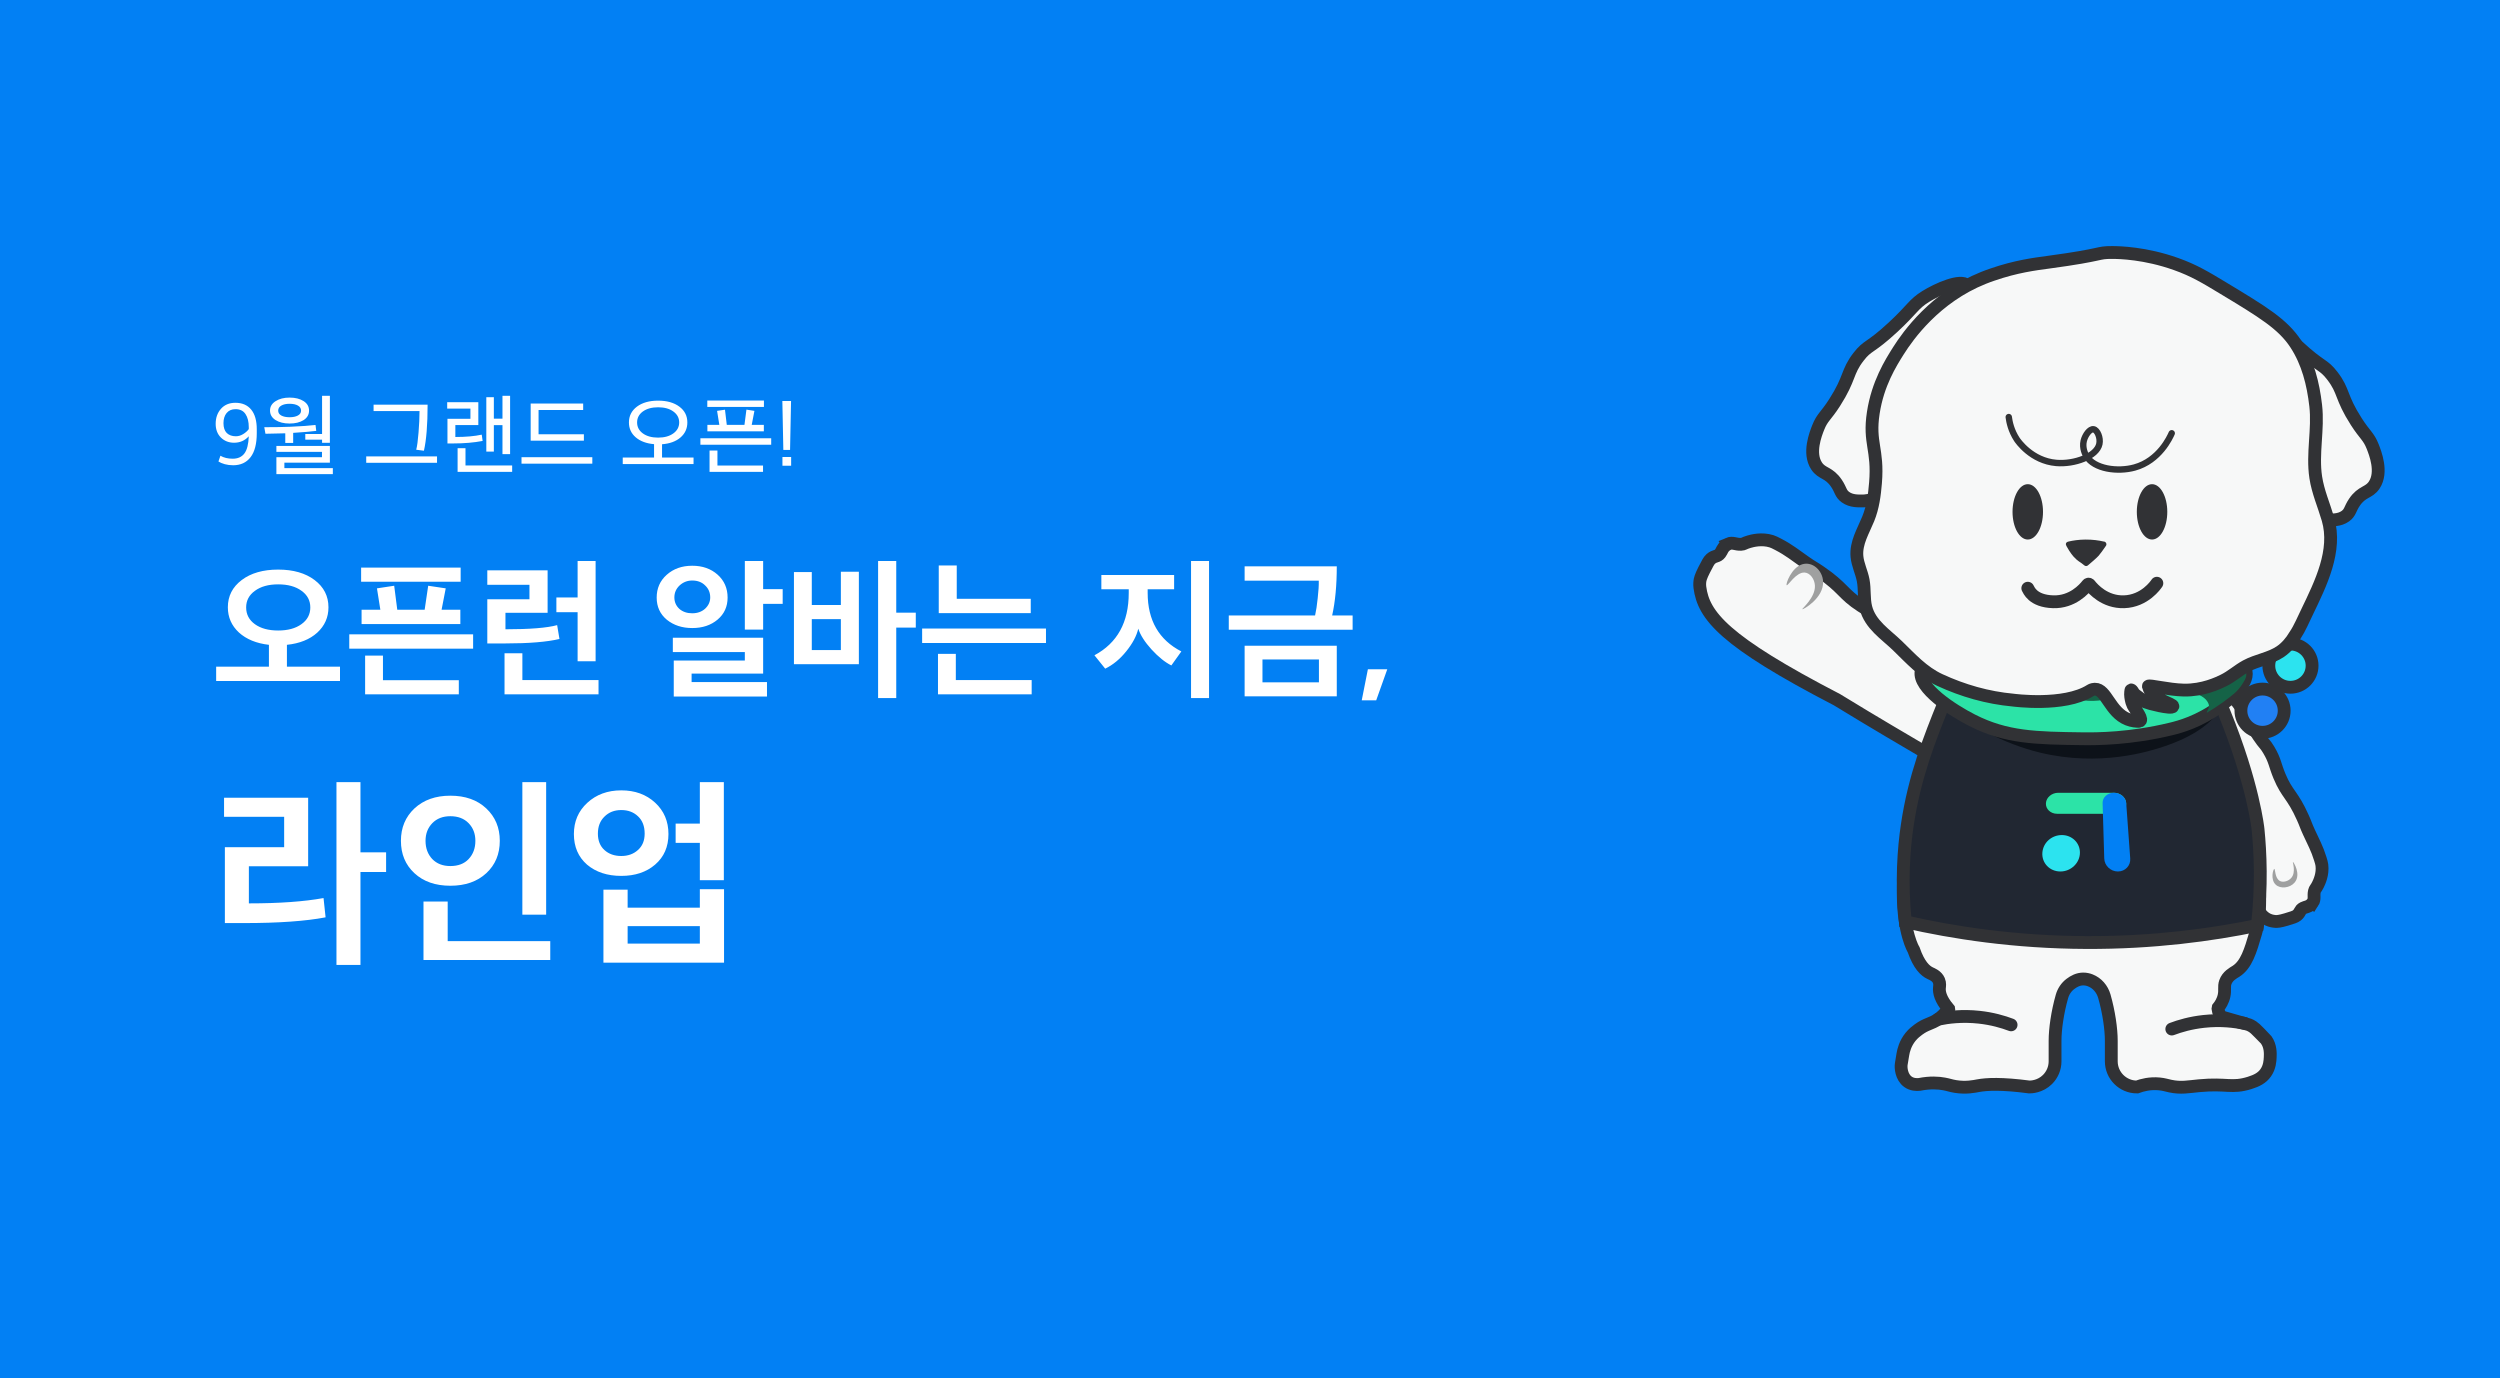<svg width="390" height="215" viewBox="0 0 390 215" fill="none" xmlns="http://www.w3.org/2000/svg">
<rect width="390" height="215" fill="#0280F4"/>
<path d="M36.724 62.836C37.788 62.836 38.609 63.191 39.188 63.9C39.767 64.609 40.056 65.631 40.056 66.966V67.582C40.056 69.234 39.734 70.48 39.09 71.32C38.446 72.16 37.541 72.58 36.374 72.58C35.917 72.58 35.478 72.524 35.058 72.412C34.638 72.291 34.311 72.151 34.078 71.992L34.386 71.096C34.909 71.404 35.548 71.558 36.304 71.558C37.097 71.558 37.699 71.292 38.11 70.76C38.53 70.219 38.763 69.318 38.81 68.058C38.203 68.73 37.438 69.066 36.514 69.066C35.693 69.066 35.007 68.795 34.456 68.254C33.915 67.713 33.644 66.999 33.644 66.112C33.644 65.179 33.919 64.399 34.47 63.774C35.021 63.149 35.772 62.836 36.724 62.836ZM36.738 63.83C36.15 63.83 35.688 64.031 35.352 64.432C35.025 64.833 34.862 65.361 34.862 66.014C34.862 66.695 35.035 67.209 35.38 67.554C35.735 67.89 36.206 68.058 36.794 68.058C37.186 68.058 37.564 67.946 37.928 67.722C38.301 67.498 38.595 67.237 38.81 66.938V66.672C38.81 65.785 38.637 65.09 38.292 64.586C37.956 64.082 37.438 63.83 36.738 63.83ZM51.923 73.966H43.117V71.32H50.229V70.494H43.117V69.57H51.461V72.174H44.363V73.028H51.923V73.966ZM47.359 62.57C47.928 62.934 48.213 63.429 48.213 64.054C48.213 64.679 47.928 65.174 47.359 65.538C46.789 65.893 46.061 66.07 45.175 66.07C44.288 66.07 43.555 65.888 42.977 65.524C42.407 65.16 42.123 64.665 42.123 64.04C42.123 63.433 42.412 62.948 42.991 62.584C43.569 62.211 44.297 62.024 45.175 62.024C46.061 62.024 46.789 62.206 47.359 62.57ZM51.461 69.08H50.243V68.59H47.625V67.708H50.243V61.744H51.461V69.08ZM45.735 69.094H44.503V67.596C42.925 67.633 41.894 67.657 41.409 67.666L41.227 66.644C42.813 66.644 44.167 66.621 45.287 66.574C46.995 66.499 48.306 66.406 49.221 66.294L49.333 67.218C48.558 67.321 47.359 67.423 45.735 67.526V69.094ZM46.463 64.824C46.799 64.647 46.967 64.39 46.967 64.054C46.967 63.718 46.803 63.457 46.477 63.27C46.15 63.083 45.716 62.99 45.175 62.99C44.643 62.99 44.213 63.083 43.887 63.27C43.56 63.457 43.397 63.718 43.397 64.054C43.397 64.39 43.56 64.647 43.887 64.824C44.213 65.001 44.643 65.09 45.175 65.09C45.707 65.09 46.136 65.001 46.463 64.824ZM68.176 72.202H57.13V71.194H68.176V72.202ZM66.706 63.13C66.706 66.257 66.514 68.651 66.132 70.312L64.928 70.158C65.077 69.598 65.198 68.702 65.292 67.47C65.394 66.229 65.446 65.113 65.446 64.124H58.278V63.13H66.706ZM79.575 70.844H78.385V66.322H77.041V70.452H75.865V61.968H77.041V65.314H78.385V61.744H79.575V70.844ZM75.151 67.806L75.291 68.786C73.938 69.047 72.407 69.178 70.699 69.178H69.803V65.328H73.387V63.746H69.761V62.738H74.619V66.308H71.035V68.17C72.678 68.17 74.05 68.049 75.151 67.806ZM79.897 73.616H71.385V69.92H72.617V72.608H79.897V73.616ZM91.086 68.744H82.784V62.948H90.974V63.956H84.016V67.75H91.086V68.744ZM92.402 72.328H81.356V71.32H92.402V72.328ZM107.227 65.902C107.227 66.854 106.868 67.638 106.149 68.254C105.44 68.861 104.483 69.211 103.279 69.304V71.376H108.193V72.398H97.147V71.376H102.033V69.29C100.839 69.187 99.887 68.833 99.177 68.226C98.468 67.619 98.113 66.845 98.113 65.902C98.113 64.885 98.529 64.063 99.359 63.438C100.199 62.813 101.301 62.5 102.663 62.5C104.045 62.5 105.151 62.813 105.981 63.438C106.812 64.054 107.227 64.875 107.227 65.902ZM105.043 67.61C105.65 67.171 105.953 66.602 105.953 65.902C105.953 65.202 105.65 64.633 105.043 64.194C104.446 63.755 103.653 63.536 102.663 63.536C101.683 63.536 100.89 63.755 100.283 64.194C99.686 64.633 99.387 65.202 99.387 65.902C99.387 66.602 99.686 67.171 100.283 67.61C100.89 68.049 101.683 68.268 102.663 68.268C103.643 68.268 104.437 68.049 105.043 67.61ZM119.159 67.288H110.353V66.28H112.215L111.865 64.096L113.097 63.914L113.377 66.28H116.135L116.443 63.9L117.689 64.096L117.269 66.28H119.159V67.288ZM119.033 73.616H110.689V70.284H111.921V72.622H119.033V73.616ZM120.307 69.374H109.261V68.366H120.307V69.374ZM119.173 63.48H110.339V62.486H119.173V63.48ZM122.2 70.186L122.046 62.556H123.404L123.25 70.186H122.2ZM122.06 72.65V71.292H123.418V72.65H122.06Z" fill="white"/>
<path d="M53.04 106.232H33.72V104H41.952V100.592C40 100.368 38.44 99.728 37.272 98.672C36.12 97.6 35.544 96.288 35.544 94.736C35.544 92.992 36.264 91.576 37.704 90.488C39.144 89.4 41.04 88.856 43.392 88.856C45.744 88.856 47.64 89.4 49.08 90.488C50.52 91.576 51.24 92.992 51.24 94.736C51.24 96.304 50.656 97.624 49.488 98.696C48.32 99.752 46.744 100.384 44.76 100.592V104H53.04V106.232ZM48.408 94.76C48.408 93.688 47.952 92.824 47.04 92.168C46.128 91.496 44.912 91.16 43.392 91.16C41.888 91.16 40.68 91.496 39.768 92.168C38.856 92.824 38.4 93.688 38.4 94.76C38.4 95.848 38.856 96.72 39.768 97.376C40.68 98.032 41.888 98.36 43.392 98.36C44.896 98.36 46.104 98.032 47.016 97.376C47.944 96.72 48.408 95.848 48.408 94.76ZM73.806 101.192H54.486V98.96H73.806V101.192ZM71.574 108.32H56.958V102.272H59.742V106.112H71.574V108.32ZM71.814 97.352H56.406V95.12H59.334L58.806 91.784L61.494 91.376L61.974 95.12H66.246L66.798 91.376L69.534 91.784L68.886 95.12H71.814V97.352ZM71.862 90.752H56.334V88.544H71.862V90.752ZM87.275 99.68C85.323 100.144 82.515 100.376 78.851 100.376H76.019V93.488H82.595V91.232H76.019V88.976H85.427V95.6H78.851V98.168C82.659 98.168 85.347 97.952 86.915 97.52L87.275 99.68ZM90.107 95.504H86.795V93.2H90.107V87.512H92.915V103.16H90.107V95.504ZM93.371 108.32H78.707V101.912H81.491V106.088H93.371V108.32ZM119.65 108.656H105.106V103.04H116.194V101.72H104.962V99.488H119.05V105.08H107.89V106.4H119.65V108.656ZM122.098 94.208H119.05V98.216H116.194V87.512H119.05V91.904H122.098V94.208ZM102.442 93.224C102.442 91.784 102.962 90.6 104.002 89.672C105.058 88.728 106.386 88.256 107.986 88.256C109.586 88.256 110.906 88.72 111.946 89.648C112.986 90.576 113.506 91.768 113.506 93.224C113.506 94.632 112.986 95.776 111.946 96.656C110.906 97.536 109.586 97.976 107.986 97.976C106.418 97.976 105.098 97.544 104.026 96.68C102.97 95.8 102.442 94.648 102.442 93.224ZM105.202 93.2C105.202 93.904 105.458 94.496 105.97 94.976C106.498 95.44 107.17 95.672 107.986 95.672C108.802 95.672 109.474 95.432 110.002 94.952C110.53 94.456 110.794 93.872 110.794 93.2C110.794 92.448 110.53 91.824 110.002 91.328C109.49 90.816 108.818 90.56 107.986 90.56C107.234 90.56 106.578 90.816 106.018 91.328C105.474 91.84 105.202 92.464 105.202 93.2ZM139.815 87.512V95.576H142.863V97.904H139.815V108.896H136.983V87.512H139.815ZM133.983 103.616H123.855V89.24H126.639V94.376H131.175V89.192H133.983V103.616ZM131.175 101.408V96.584H126.639V101.408H131.175ZM163.173 100.304H143.853V98.048H163.173V100.304ZM160.797 95.648H146.445V88.208H149.253V93.416H160.797V95.648ZM160.941 108.32H146.325V102.008H149.109V106.088H160.941V108.32ZM184.291 101.624L182.731 103.808C181.739 103.312 180.707 102.48 179.635 101.312C178.579 100.144 177.891 99.064 177.571 98.072C177.315 99.192 176.691 100.368 175.699 101.6C174.723 102.816 173.627 103.72 172.411 104.312L170.731 102.224C174.299 100.32 176.083 97.08 176.083 92.504V91.928H171.811V89.696H183.163V91.928H179.035V92.48C179.035 96.768 180.787 99.816 184.291 101.624ZM188.611 108.896H185.803V87.512H188.611V108.896ZM208.537 108.632H194.161V100.736H208.537V108.632ZM208.537 88.352C208.537 91.312 208.297 93.864 207.817 96.008H211.009V98.24H191.689V96.008H205.153C205.313 95.32 205.449 94.424 205.561 93.32C205.689 92.216 205.745 91.304 205.729 90.584H194.161V88.352H208.537ZM205.753 106.448V102.872H196.945V106.448H205.753ZM212.43 109.256L213.39 104.408H216.414L214.686 109.256H212.43ZM50.792 143.104C47.677 143.701 43.443 144 38.088 144H35.08V132.16H44.328V127.424H34.952V124.448H48.072V135.136H38.824V140.928C43.56 140.928 47.443 140.651 50.472 140.096L50.792 143.104ZM56.232 122.016V132.96H60.232V136.032H56.232V150.528H52.488V122.016H56.232ZM85.2 142.688H81.487V122.016H85.2V142.688ZM85.84 149.76H66.064V140.64H69.84V146.816H85.84V149.76ZM62.544 131.168C62.544 129.12 63.248 127.435 64.656 126.112C66.085 124.789 67.951 124.128 70.255 124.128C72.581 124.128 74.448 124.789 75.856 126.112C77.263 127.435 77.968 129.12 77.968 131.168C77.968 133.237 77.263 134.923 75.856 136.224C74.448 137.525 72.581 138.176 70.255 138.176C67.93 138.176 66.064 137.525 64.656 136.224C63.248 134.923 62.544 133.237 62.544 131.168ZM66.383 131.168C66.383 132.32 66.736 133.269 67.439 134.016C68.144 134.741 69.082 135.104 70.255 135.104C71.472 135.104 72.421 134.741 73.103 134.016C73.808 133.269 74.159 132.32 74.159 131.168C74.159 130.059 73.808 129.141 73.103 128.416C72.4 127.691 71.45 127.328 70.255 127.328C69.082 127.328 68.144 127.691 67.439 128.416C66.736 129.141 66.383 130.059 66.383 131.168ZM112.919 137.312H109.175V131.488H105.399V128.48H109.175V122.016H112.919V137.312ZM112.951 150.176H94.135V138.784H97.911V141.6H109.175V138.72H112.951V150.176ZM109.175 147.2V144.48H97.911V147.2H109.175ZM89.527 130.112C89.527 128.149 90.22 126.528 91.607 125.248C93.015 123.947 94.786 123.296 96.919 123.296C99.052 123.296 100.812 123.936 102.199 125.216C103.586 126.496 104.279 128.128 104.279 130.112C104.279 132.096 103.586 133.685 102.199 134.88C100.834 136.053 99.074 136.64 96.919 136.64C94.743 136.64 92.962 136.053 91.575 134.88C90.21 133.685 89.527 132.096 89.527 130.112ZM93.271 130.048C93.271 131.136 93.612 131.989 94.295 132.608C94.978 133.227 95.852 133.536 96.919 133.536C97.964 133.536 98.828 133.227 99.511 132.608C100.215 131.989 100.567 131.136 100.567 130.048C100.567 128.896 100.226 128 99.543 127.36C98.86 126.699 97.986 126.368 96.919 126.368C95.852 126.368 94.978 126.709 94.295 127.392C93.612 128.053 93.271 128.939 93.271 130.048Z" fill="white"/>
<path d="M269.597 84.862C269.406 84.941 269.277 85.046 269.19 85.118C268.676 85.526 268.652 85.923 268.346 86.325C267.908 86.897 267.555 86.617 266.883 87.191C266.592 87.442 266.341 87.929 265.847 88.905C265.313 89.957 265.22 90.376 265.179 90.698C265.179 90.698 265.118 91.154 265.182 91.628C265.76 96.029 268.909 99.998 286.562 109.15C299.087 116.814 304.127 119.335 306.474 121.354C308.292 115.744 309.616 114.097 310.653 113.471C311.468 112.98 306.007 109.942 305.685 109.122C305.478 108.592 305.187 108.204 304.976 107.964C304.927 107.915 304.854 107.836 304.766 107.741C303.886 106.798 303.219 105.964 302.809 105.414C302.589 105.123 302.445 104.921 302.378 104.83C301.01 102.944 298.971 101.65 296.68 99.421C295.278 98.058 295.606 98.117 294.581 97.222C292.945 95.794 292.194 95.716 290.368 94.535C287.444 92.645 287.612 91.716 283.927 89.198C282.851 88.462 282.84 88.548 281.63 87.704C280.088 86.632 279.104 85.802 277.375 84.907C276.905 84.664 276.663 84.54 276.348 84.439C274.821 83.96 273.35 84.362 272.844 84.508C272.028 84.743 272.076 84.888 271.597 84.912C270.785 84.954 270.282 84.55 269.59 84.851L269.597 84.862Z" fill="#F7F8F8" stroke="#313235" stroke-width="2" stroke-miterlimit="10"/>
<path d="M284.403 90.688C284.305 88.971 282.745 87.572 281.195 88.017C279.447 88.518 278.533 91.146 278.723 91.292C278.907 91.435 280.179 89.232 281.526 89.317C282.39 89.371 283.083 90.352 283.127 91.358C283.218 93.225 281.063 94.968 281.144 95.051C281.239 95.144 284.549 93.305 284.399 90.694L284.403 90.688Z" fill="#9FA0A0"/>
<path d="M370.386 75.655C369.538 76.936 368.479 76.59 367.281 78.368C366.58 79.414 366.657 79.961 365.875 80.523C364.939 81.196 363.802 81.108 363.059 81.108C363.059 81.108 361.575 81.058 360.208 80.338C357.38 78.853 357.207 70.837 355.966 65.442C353.45 54.509 345.353 49.156 346.905 47.486C347.884 46.435 351.536 48.083 353.35 49.206C355.292 50.403 355.361 51.134 358.466 54.013C362.111 57.387 362.377 56.722 363.848 58.63C365.717 61.059 365.093 61.886 367.578 65.769C368.937 67.893 369.504 68.051 370.136 69.655C370.54 70.679 371.711 73.654 370.386 75.655Z" fill="#F7F8F8" stroke="#313235" stroke-width="2" stroke-miterlimit="10" stroke-linecap="round"/>
<path d="M283.389 72.692C284.237 73.973 285.296 73.627 286.494 75.405C287.195 76.451 287.118 76.998 287.9 77.56C288.837 78.233 289.973 78.145 290.717 78.145C290.717 78.145 292.2 78.095 293.567 77.375C296.395 75.89 296.569 67.874 297.809 62.479C300.325 51.546 308.423 46.193 306.87 44.523C305.892 43.473 302.239 45.12 300.425 46.243C298.483 47.44 298.414 48.171 295.309 51.05C291.664 54.425 291.398 53.759 289.927 55.667C288.058 58.096 288.682 58.923 286.198 62.806C284.838 64.93 284.271 65.088 283.64 66.692C283.235 67.716 282.064 70.691 283.389 72.692Z" fill="#F7F8F8" stroke="#313235" stroke-width="2" stroke-miterlimit="10" stroke-linecap="round"/>
<path d="M360.774 140.805C360.674 140.959 360.562 141.055 360.485 141.12C360.046 141.505 359.695 141.463 359.295 141.667C358.724 141.959 358.913 142.313 358.305 142.81C358.039 143.025 357.573 143.167 356.64 143.445C355.635 143.745 355.253 143.76 354.964 143.745C354.964 143.745 354.556 143.725 354.152 143.595C350.392 142.39 351.355 134.925 348.223 122.803C346.427 115.865 345.534 112.397 344.139 110.023C343.126 108.295 341.45 105.871 342.163 105.063C342.721 104.428 344.601 104.959 345.268 105.371C345.699 105.636 345.992 105.952 346.169 106.175C346.204 106.225 346.262 106.302 346.331 106.394C347.017 107.314 347.641 108.03 348.057 108.476C348.277 108.715 348.431 108.872 348.5 108.946C349.933 110.442 350.742 112.432 352.329 114.791C353.3 116.234 353.3 115.938 353.92 116.977C354.911 118.635 354.86 119.305 355.604 121.09C356.794 123.95 357.634 123.95 359.252 127.575C359.726 128.633 359.649 128.629 360.196 129.822C360.89 131.342 361.46 132.335 361.968 133.99C362.107 134.44 362.176 134.671 362.215 134.963C362.392 136.375 361.806 137.599 361.598 138.019C361.263 138.696 361.144 138.63 361.048 139.046C360.882 139.75 361.155 140.254 360.782 140.812L360.774 140.805Z" fill="#F7F8F8" stroke="#313235" stroke-width="2" stroke-miterlimit="10"/>
<path d="M357.942 137.699C357.218 138.527 355.746 138.719 354.995 137.992C354.148 137.172 354.621 135.56 354.791 135.548C354.957 135.537 354.86 137.053 355.696 137.449C356.232 137.703 357.025 137.438 357.441 136.949C358.22 136.044 357.611 134.471 357.692 134.455C357.784 134.44 359.044 136.437 357.942 137.695V137.699Z" fill="#9FA0A0"/>
<path d="M350.187 159.657C347.907 159.007 347.086 159.211 346.481 158.53C346.308 158.333 346.084 157.991 346.007 157.39L346.042 157.186C346.362 156.79 346.774 156.167 346.955 155.328C347.152 154.4 346.909 153.942 347.155 153.227C347.491 152.253 348.4 151.784 348.808 151.526C350.434 150.495 351.066 148.347 351.867 145.623C353.917 138.661 350.688 126.974 347.918 116.946C347.876 116.792 347.841 116.661 347.791 116.496C347.398 115.118 346.389 111.882 344.486 108.141C342.663 104.563 341.076 102.596 339.947 101.361C339.728 101.122 338.657 99.956 337.536 99.04C332.793 95.146 326.394 94.965 325.243 94.946C324.538 94.934 315.53 94.946 309 101.769C306.612 104.266 305.406 106.744 304.751 108.288C292.13 138.053 298.529 148.162 298.529 148.162C299.354 150.556 300.336 151.464 301.122 151.826C301.403 151.957 302.155 152.245 302.459 152.957C302.655 153.415 302.575 153.827 302.551 154.089C302.486 154.785 302.686 155.84 303.946 157.34C303.946 157.356 303.95 157.367 303.954 157.383C303.364 158.21 302.767 158.703 302.343 158.995C301.222 159.765 300.533 159.68 299.254 160.627C298.938 160.862 298.483 161.204 298.032 161.762C297.22 162.774 296.95 163.848 296.846 164.487C296.765 164.983 296.68 165.475 296.599 165.972C296.507 166.522 296.592 168.011 297.651 168.766C298.264 169.204 298.98 169.216 299.423 169.17C301.107 168.831 302.401 168.931 303.276 169.093C304.031 169.231 304.25 169.358 305.032 169.489C306.708 169.766 308.03 169.47 308.573 169.37C309.921 169.12 312.256 168.997 316.578 169.57C316.844 169.57 318.266 169.543 319.414 168.396C320.138 167.673 320.589 166.668 320.589 165.564V162.358C320.589 160.55 320.962 157.914 321.664 155.447C321.883 154.674 322.338 153.981 322.981 153.496C323.536 153.077 324.183 152.73 324.977 152.723C325.381 152.723 325.755 152.803 326.094 152.938C327.161 153.358 327.951 154.289 328.271 155.389C328.983 157.871 329.361 160.534 329.361 162.358V165.564C329.361 167.777 331.156 169.57 333.371 169.57C334.184 169.27 335.402 168.95 336.85 169.089C337.567 169.158 337.956 169.301 338.553 169.428C340.24 169.789 341.357 169.531 343.091 169.37C347.371 168.97 348.138 169.809 350.946 168.935C352.04 168.593 352.873 168.173 353.443 167.365C354.078 166.472 354.125 165.483 354.152 164.944C354.179 164.375 354.232 163.205 353.531 162.224C353.485 162.158 353.158 161.824 352.507 161.162C351.871 160.515 351.686 160.346 351.424 160.173C351.008 159.899 350.63 159.772 350.176 159.645L350.187 159.657Z" fill="#F7F8F8" stroke="#313235" stroke-width="2" stroke-miterlimit="10"/>
<path d="M302.343 159.003C303.884 158.679 306.107 158.399 308.75 158.687C310.78 158.907 312.468 159.399 313.731 159.876" fill="#F7F8F8"/>
<path d="M302.343 159.003C303.884 158.679 306.107 158.399 308.75 158.687C310.78 158.907 312.468 159.399 313.731 159.876" stroke="#313235" stroke-width="2" stroke-miterlimit="10" stroke-linecap="round"/>
<path d="M350.187 159.657C348.646 159.334 346.423 159.053 343.781 159.341C341.75 159.561 340.063 160.053 338.799 160.531" fill="#F7F8F8"/>
<path d="M350.187 159.657C348.646 159.334 346.423 159.053 343.781 159.341C341.75 159.561 340.063 160.053 338.799 160.531" stroke="#313235" stroke-width="2" stroke-miterlimit="10" stroke-linecap="round"/>
<path d="M343.9 107.141C343.365 106.875 343.041 106.852 342.351 106.467C340.679 105.536 339.909 104.078 339.631 103.851C334.284 99.46 327.069 99.252 325.766 99.233C315.919 99.087 310.518 108.946 307.452 106.925C306.77 106.475 306.134 105.425 306.281 102.808C305.487 104.459 304.401 106.829 303.233 109.731C301.084 115.072 298.649 121.114 297.524 128.783C296.996 132.373 296.584 137.511 297.227 143.795C304.674 145.496 314.259 146.989 325.447 147.035C335.933 147.081 344.994 145.842 352.16 144.361C352.849 138.176 352.622 133.024 352.252 129.353C352.252 129.353 351.547 122.353 346.947 111.066C346.385 109.688 345.572 107.968 343.904 107.145L343.9 107.141Z" fill="#212732" stroke="#313235" stroke-width="2" stroke-miterlimit="10"/>
<path d="M329.931 126.951H320.92C319.883 126.951 319.098 126.197 319.163 125.281C319.228 124.385 320.088 123.673 321.085 123.673H329.761C330.759 123.673 331.622 124.385 331.684 125.281C331.749 126.193 330.963 126.951 329.927 126.951H329.931Z" fill="#2CE3A7"/>
<g style="mix-blend-mode:lighten">
<path d="M328.263 133.928L328.005 125.281C327.978 124.385 328.767 123.673 329.765 123.673C330.763 123.673 331.626 124.385 331.688 125.281L332.316 133.928C332.396 135.036 331.537 135.952 330.393 135.952C329.249 135.952 328.297 135.036 328.263 133.928Z" fill="#0280F4"/>
</g>
<path d="M324.468 133.024C324.453 134.617 323.085 135.952 321.417 135.952C319.749 135.952 318.493 134.621 318.608 133.024C318.724 131.427 320.08 130.268 321.652 130.268C323.224 130.268 324.483 131.48 324.468 133.024Z" fill="#2CE3EF"/>
<path d="M303.233 109.731C304.94 111.17 307.313 112.913 310.38 114.472C314.009 116.315 317.072 117.127 318.25 117.408C327.604 119.67 335.328 117.204 337.567 116.453C342.051 114.956 345.01 112.948 346.77 110.112C347.202 109.415 347.394 109.065 347.367 108.692C347.105 105.051 303.441 102.554 302.509 108.099C302.405 108.718 302.844 109.315 303.233 109.727V109.731Z" fill="#0D1219"/>
<path d="M338.691 113.713C332.358 115.253 327.119 115.272 324.938 115.245C317.576 115.145 312.999 115.087 307.637 112.355C304.547 110.781 299.223 107.318 299.693 104.736C299.843 103.912 300.548 103.362 301.203 103H348.877C349.486 103.331 350.214 103.885 350.388 104.736C350.804 106.794 347.675 109.146 346.389 110.115C343.095 112.597 339.959 113.406 338.695 113.713H338.691Z" fill="#2CE3A7" stroke="#313235" stroke-width="2" stroke-miterlimit="10"/>
<path d="M352.957 114.237C354.821 114.237 356.332 112.728 356.332 110.866C356.332 109.004 354.821 107.495 352.957 107.495C351.093 107.495 349.583 109.004 349.583 110.866C349.583 112.728 351.093 114.237 352.957 114.237Z" fill="#2180F4" stroke="#313235" stroke-width="2" stroke-miterlimit="10"/>
<path d="M357.31 107.214C359.174 107.214 360.685 105.705 360.685 103.843C360.685 101.981 359.174 100.472 357.31 100.472C355.446 100.472 353.936 101.981 353.936 103.843C353.936 105.705 355.446 107.214 357.31 107.214Z" fill="#2CE3EF" stroke="#313235" stroke-width="2" stroke-miterlimit="10"/>
<path d="M302.675 103.881C303.411 104.074 313.708 106.783 323.143 108.915C324.538 109.23 326.71 109.696 329.137 108.915C330.944 108.334 330.867 107.71 332.632 107.087C335.201 106.175 337.428 106.76 340.861 107.66C343.326 108.307 344.108 108.895 344.486 109.684C344.821 110.385 344.343 110.7 344.251 111.197C344.609 110.993 345.052 110.716 345.511 110.419C346.216 109.957 346.728 109.584 346.832 109.511C348.207 108.499 349.012 107.91 349.679 106.898C350.149 106.186 350.434 105.755 350.422 105.217C350.395 103.912 348.616 102.657 346.1 102.011L302.679 103.885L302.675 103.881Z" fill="#156347"/>
<path d="M358.027 99.152C358.778 97.951 359.356 96.604 359.938 95.396C362.022 91.055 364.599 85.903 363.166 80.992C362.531 78.818 361.598 76.717 361.259 74.474C360.693 70.752 361.679 66.996 361.248 63.264C360.855 59.87 360.034 56.545 358.143 53.651C356.116 50.553 353 48.671 346.77 44.912C344.124 43.315 342.274 42.187 339.466 41.191C334.646 39.474 330.632 39.393 329.484 39.389C327.019 39.382 328.39 39.709 319.641 40.894C317.418 41.194 314.49 41.56 310.757 42.857C310.449 42.961 309.971 43.13 309.397 43.361C301.889 46.382 297.666 52.323 296.149 54.728C294.943 56.641 292.936 59.831 292.234 64.395C291.506 69.144 293.013 70.021 292.581 75.305C292.423 77.237 292.177 79.126 291.449 80.927C290.682 82.82 289.495 84.679 289.684 86.807C289.8 88.085 290.416 89.266 290.655 90.528C290.921 91.921 290.724 93.38 291.067 94.757C291.737 97.439 294.145 98.929 296.002 100.726C298.079 102.735 299.936 104.843 302.613 106.082C306.215 107.749 310.071 108.853 314.032 109.215C314.032 109.215 321.972 110.296 326.067 107.737C326.086 107.726 326.26 107.606 326.522 107.549C326.61 107.529 326.703 107.518 326.803 107.514C328.59 107.483 329.137 111.104 331.93 112.209C332.639 112.49 333.283 112.524 333.614 112.528C333.807 112.52 333.88 112.459 333.911 112.413C334.219 111.982 332.786 110.3 332.628 109.746C332.628 109.734 332.531 109.407 332.531 109.407C332.501 109.292 332.474 109.173 332.451 109.053C332.427 108.934 332.408 108.815 332.393 108.695C332.377 108.576 332.37 108.457 332.366 108.334C332.366 108.214 332.366 108.095 332.381 107.976C332.42 107.653 332.431 107.629 332.451 107.626C332.466 107.622 332.528 107.61 332.682 107.833C332.732 107.937 332.82 108.091 332.967 108.249C333.094 108.388 333.186 108.445 333.394 108.595C334.018 109.038 334.134 109.184 334.627 109.465C334.627 109.465 334.696 109.504 334.77 109.542C335.043 109.684 338.826 110.681 338.969 110.204C339.104 109.757 335.714 109.211 335.155 107.083C335.155 107.075 335.143 107.064 335.147 107.048C335.205 106.806 338.291 107.606 340.668 107.653C343.68 107.714 346.05 106.548 346.84 106.167C348.119 105.548 349.147 104.586 350.384 103.912C352.087 102.985 354.113 102.746 355.727 101.657C356.671 101.018 357.403 100.133 358.016 99.148L358.027 99.152Z" fill="#F7F8F8" stroke="#313235" stroke-width="2" stroke-miterlimit="10"/>
<path d="M313.365 65.061C313.465 65.85 313.739 67.181 314.625 68.54C314.771 68.763 316.894 71.891 320.781 72.218C323.586 72.453 327.088 71.21 327.504 69.259C327.708 68.297 327.188 67.066 326.591 66.969C326.001 66.873 325.277 67.874 325.061 68.774C324.784 69.936 325.35 70.941 325.466 71.133C326.687 73.188 330.366 73.654 332.994 72.93C336.873 71.861 338.526 68.189 338.788 67.589" stroke="#313235" stroke-linecap="round" stroke-linejoin="round"/>
<path d="M325.755 88.165C327.103 87.042 327.404 86.676 327.404 86.676C327.704 86.307 328.078 85.814 328.482 85.21C328.602 85.083 328.633 84.894 328.563 84.737C328.498 84.586 328.351 84.475 328.159 84.475C327.415 84.305 326.44 84.159 325.3 84.171C324.279 84.182 323.397 84.317 322.707 84.475C322.627 84.49 322.388 84.548 322.303 84.737C322.226 84.913 322.326 85.106 322.384 85.21C322.95 86.26 323.463 86.818 323.463 86.818C324.241 87.661 324.356 87.534 325.111 88.165C325.154 88.204 325.273 88.3 325.431 88.304C325.589 88.304 325.709 88.208 325.759 88.165H325.755Z" fill="#313235"/>
<path d="M336.472 90.982C336.314 91.221 334.577 93.772 331.349 93.876C328.359 93.968 326.51 91.89 325.974 91.198C325.897 91.098 325.743 91.098 325.666 91.198C325.135 91.89 323.281 93.972 320.292 93.876C317.06 93.776 316.49 91.998 316.335 91.76" stroke="#313235" stroke-width="2" stroke-linecap="round" stroke-linejoin="round"/>
<path d="M316.332 84.167C317.644 84.167 318.709 82.234 318.709 79.849C318.709 77.465 317.644 75.532 316.332 75.532C315.019 75.532 313.955 77.465 313.955 79.849C313.955 82.234 315.019 84.167 316.332 84.167Z" fill="#313235"/>
<path d="M335.721 84.167C337.034 84.167 338.098 82.234 338.098 79.849C338.098 77.465 337.034 75.532 335.721 75.532C334.408 75.532 333.344 77.465 333.344 79.849C333.344 82.234 334.408 84.167 335.721 84.167Z" fill="#313235"/>
</svg>
